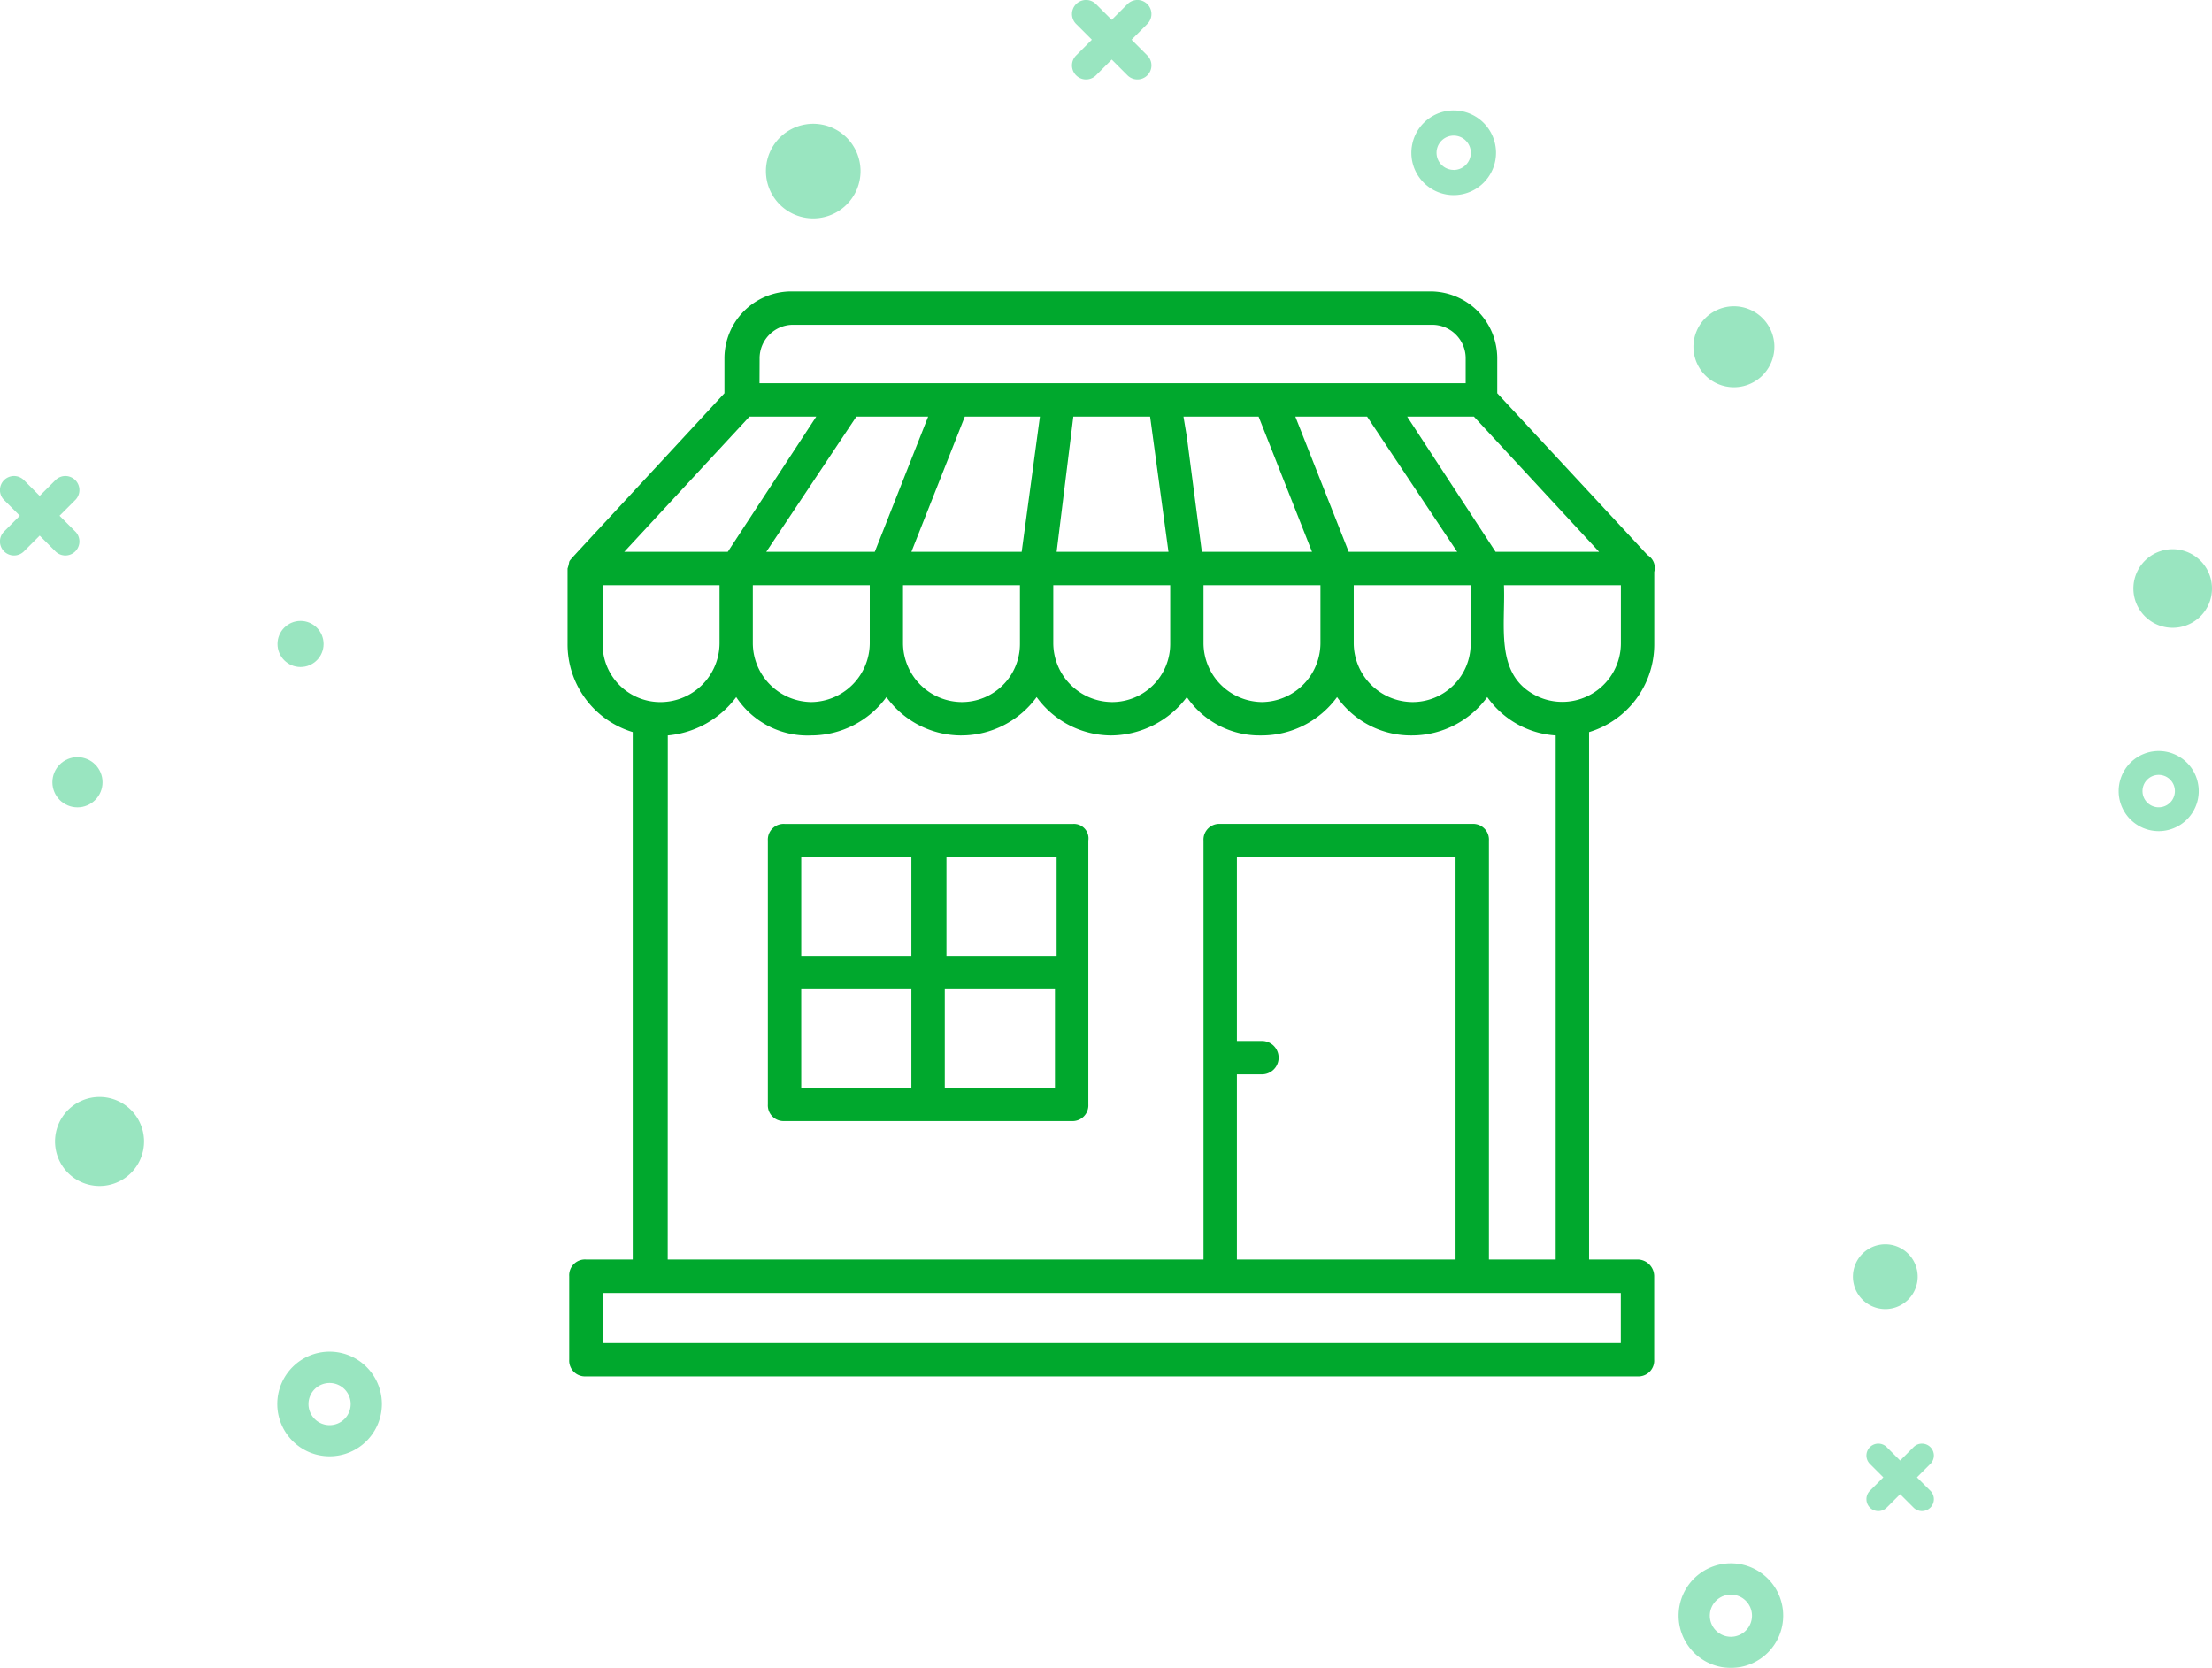 <svg xmlns="http://www.w3.org/2000/svg" width="115.395" height="87.003" viewBox="0 0 115.395 87.003">
  <g id="img-marketplace" transform="translate(22 6)">
    <g id="Grupo_376" data-name="Grupo 376" transform="translate(-22 -6)" opacity="0.4">
      <path id="Trazado_1375" data-name="Trazado 1375" d="M186.145,218.877a2.728,2.728,0,1,0,2.728,2.728A2.728,2.728,0,0,0,186.145,218.877Zm0,3.832a1.1,1.1,0,1,1,1.1-1.1A1.1,1.1,0,0,1,186.145,222.709Z" transform="translate(-168.951 -148.369)" fill="#00be62"/>
      <path id="Trazado_1376" data-name="Trazado 1376" d="M302.892,236.507a2.728,2.728,0,1,0,2.728,2.728A2.728,2.728,0,0,0,302.892,236.507Zm0,3.832a1.1,1.1,0,1,1,1.1-1.1A1.1,1.1,0,0,1,302.892,240.339Z" transform="translate(-212.595 -154.96)" fill="#00be62"/>
      <path id="Trazado_1377" data-name="Trazado 1377" d="M338.917,168.839a2.089,2.089,0,1,0,2.089,2.089A2.089,2.089,0,0,0,338.917,168.839Zm0,2.934a.845.845,0,1,1,.845-.845A.845.845,0,0,1,338.917,171.773Z" transform="translate(-226.302 -129.663)" fill="#00be62"/>
      <path id="Trazado_1378" data-name="Trazado 1378" d="M280.108,115.477a2.208,2.208,0,1,0,2.208,2.208A2.208,2.208,0,0,0,280.108,115.477Zm0,3.1a.894.894,0,1,1,.894-.894A.894.894,0,0,1,280.108,118.58Z" transform="translate(-204.272 -109.715)" fill="#00be62"/>
      <path id="Trazado_1379" data-name="Trazado 1379" d="M167.222,197.656a2.322,2.322,0,1,0,2.322,2.322A2.322,2.322,0,0,0,167.222,197.656Z" transform="translate(-162.029 -140.436)" fill="#00be62"/>
      <path id="Trazado_1380" data-name="Trazado 1380" d="M316.376,209.931a1.689,1.689,0,1,0,1.689,1.689A1.689,1.689,0,0,0,316.376,209.931Z" transform="translate(-218.024 -145.025)" fill="#00be62"/>
      <path id="Trazado_1381" data-name="Trazado 1381" d="M226.594,116.586a2.468,2.468,0,1,0,2.468,2.468A2.468,2.468,0,0,0,226.594,116.586Z" transform="translate(-184.17 -110.129)" fill="#00be62"/>
      <path id="Trazado_1383" data-name="Trazado 1383" d="M303.512,131.79a2.111,2.111,0,1,0,2.111,2.111A2.111,2.111,0,0,0,303.512,131.79Z" transform="translate(-213.058 -115.813)" fill="#00be62"/>
      <circle id="Elipse_13" data-name="Elipse 13" cx="1.202" cy="1.202" r="1.202" transform="translate(14.477 32.39)" fill="#00be62"/>
      <path id="Trazado_1384" data-name="Trazado 1384" d="M340.105,152.026a2.05,2.05,0,1,0,2.05,2.051A2.05,2.05,0,0,0,340.105,152.026Z" transform="translate(-226.76 -123.378)" fill="#00be62"/>
      <circle id="Elipse_14" data-name="Elipse 14" cx="1.308" cy="1.308" r="1.308" transform="translate(2.733 39.496)" fill="#00be62"/>
      <path id="Trazado_1385" data-name="Trazado 1385" d="M252.734,108.346l.822-.822a.732.732,0,1,0-1.035-1.036l-.822.822-.822-.822a.732.732,0,1,0-1.036,1.036l.822.822-.822.822a.732.732,0,1,0,1.036,1.036l.822-.822.822.822a.732.732,0,1,0,1.035-1.036Z" transform="translate(-193.703 -106.275)" fill="#00be62"/>
      <path id="Trazado_1386" data-name="Trazado 1386" d="M163.421,148l.822-.822a.732.732,0,0,0-1.036-1.036l-.822.822-.822-.822a.732.732,0,0,0-1.036,1.036l.822.822-.822.822a.732.732,0,0,0,1.036,1.036l.822-.822.822.822a.732.732,0,0,0,1.036-1.036Z" transform="translate(-160.315 -121.097)" fill="#00be62"/>
      <path id="Trazado_1387" data-name="Trazado 1387" d="M318.452,228.3l.7-.7a.62.62,0,0,0-.877-.877l-.7.7-.7-.7a.62.62,0,1,0-.877.877l.7.7-.7.7a.62.62,0,1,0,.877.877l.7-.7.7.7a.62.62,0,0,0,.877-.877Z" transform="translate(-218.449 -151.237)" fill="#00be62"/>
    </g>
    <g id="noun_Store_1874876" transform="translate(7.208 8.7)">
      <g id="Grupo_492" data-name="Grupo 492" transform="translate(0.4 0.5)">
        <g id="Grupo_490" data-name="Grupo 490">
          <path id="Trazado_1449" data-name="Trazado 1449" d="M56.216,51H53.691V23.488a4.781,4.781,0,0,0,3.4-4.615V15.129a.772.772,0,0,0-.348-.871L48.9,5.812V3.983A3.493,3.493,0,0,0,45.419.5H12.068A3.493,3.493,0,0,0,8.585,3.983V5.812C.052,15.042.574,14.432.487,14.606a1.975,1.975,0,0,1-.087.348v3.918a4.781,4.781,0,0,0,3.4,4.615V51H1.358a.823.823,0,0,0-.871.871v4.354a.823.823,0,0,0,.871.871H56.216a.823.823,0,0,0,.871-.871V51.875A.873.873,0,0,0,56.216,51ZM51.079,21.66C48.728,20.615,49.337,18,49.25,15.826h6.1v3.048A3.057,3.057,0,0,1,51.079,21.66Zm-6.618.261a3.085,3.085,0,0,1-3.048-3.048V15.826h6.1v3.048A3.029,3.029,0,0,1,44.461,21.921Zm-7.837,0a3.085,3.085,0,0,1-3.048-3.048V15.826h6.1v3.048A3.084,3.084,0,0,1,36.624,21.921Zm-7.837,0a3.085,3.085,0,0,1-3.048-3.048V15.826h6.1v3.048A3.029,3.029,0,0,1,28.787,21.921Zm-7.837,0A3.085,3.085,0,0,1,17.9,18.873V15.826H24v3.048A3.029,3.029,0,0,1,20.95,21.921Zm-7.837,0a3.085,3.085,0,0,1-3.048-3.048V15.826h6.1v3.048A3.085,3.085,0,0,1,13.113,21.921ZM9.891,7.031h3.483L8.759,14.084h-5.4Zm44.322,7.053h-5.4L44.2,7.031h3.483ZM42.11,7.031l4.7,7.053h-5.66L38.366,7.031Zm-5.66,0,2.786,7.053H33.489l-.784-6.008-.174-1.045Zm-5.66,0,.958,7.053H25.914l.871-7.053Zm-6.7,7.053H18.338l2.786-7.053h3.918Zm-7.663,0h-5.66l4.7-7.053h3.744Zm-6.008-10.1a1.747,1.747,0,0,1,1.742-1.742h33.35a1.747,1.747,0,0,1,1.742,1.742V5.289H10.414ZM2.229,18.873V15.826h6.1v3.048a3.084,3.084,0,0,1-3.048,3.048H5.189A3.011,3.011,0,0,1,2.229,18.873Zm3.4,4.789a5,5,0,0,0,3.57-2,4.447,4.447,0,0,0,3.918,2,4.865,4.865,0,0,0,3.918-2,4.813,4.813,0,0,0,3.831,2h.087a4.865,4.865,0,0,0,3.918-2,4.813,4.813,0,0,0,3.831,2h.087a4.982,4.982,0,0,0,3.918-2,4.585,4.585,0,0,0,3.831,2h.087a4.865,4.865,0,0,0,3.918-2,4.7,4.7,0,0,0,3.831,2h.087a4.865,4.865,0,0,0,3.918-2,4.726,4.726,0,0,0,3.57,2V51H48.466V29.148a.823.823,0,0,0-.871-.871H34.447a.823.823,0,0,0-.871.871V51H5.625ZM35.318,41.339h1.306a.871.871,0,0,0,0-1.742H35.318V30.019H46.725V51H35.318ZM55.346,55.358H2.229V52.746H55.346Z" transform="translate(-0.4 -0.5)" fill="#00a82d"/>
        </g>
        <g id="Grupo_491" data-name="Grupo 491" transform="translate(10.449 27.778)">
          <path id="Trazado_1450" data-name="Trazado 1450" d="M28.335,32.4H13.271a.823.823,0,0,0-.871.871V47.029a.823.823,0,0,0,.871.871H28.248a.823.823,0,0,0,.871-.871V33.271A.758.758,0,0,0,28.335,32.4Zm-.871,6.879H21.717V34.142h5.747Zm-7.576-5.138v5.138H14.142V34.142Zm-5.747,6.879h5.747v5.138H14.142Zm7.489,5.138V41.021h5.747v5.138Z" transform="translate(-12.4 -32.4)" fill="#00a82d"/>
        </g>
      </g>
    </g>
  </g>
</svg>

